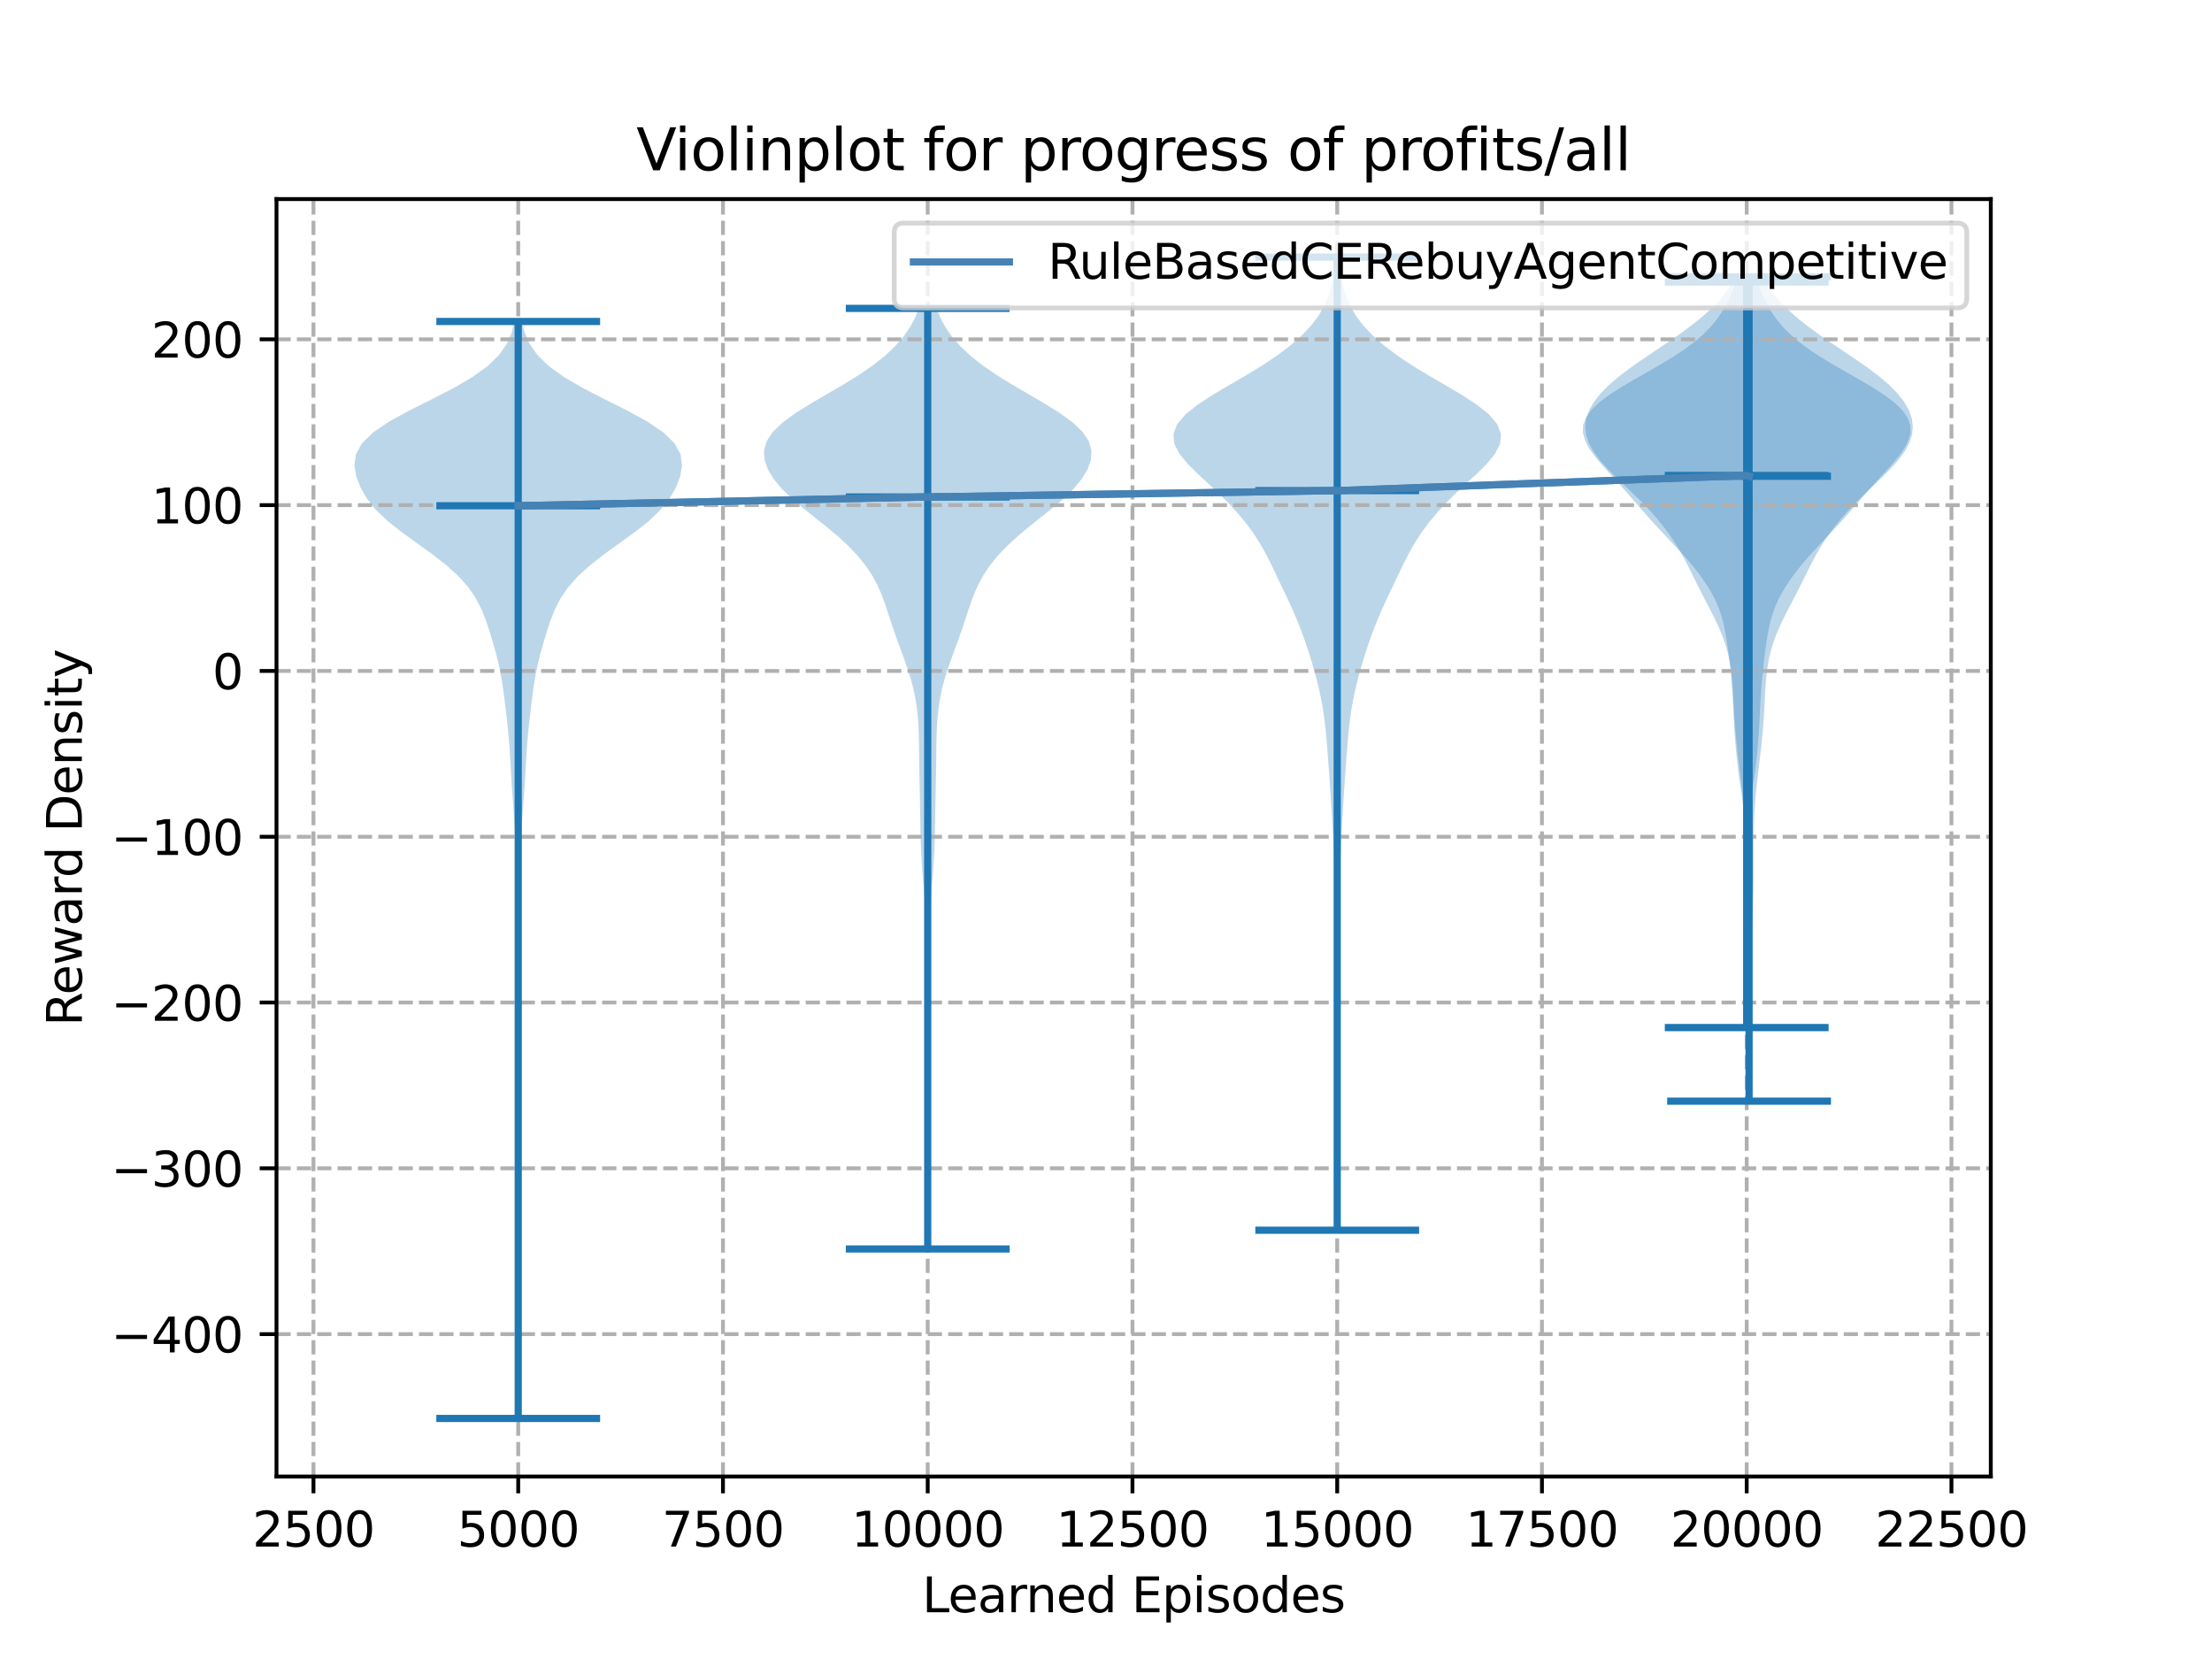 <?xml version="1.0" encoding="utf-8" standalone="no"?>
<!DOCTYPE svg PUBLIC "-//W3C//DTD SVG 1.1//EN"
  "http://www.w3.org/Graphics/SVG/1.1/DTD/svg11.dtd">
<svg xmlns:xlink="http://www.w3.org/1999/xlink" width="460.8pt" height="345.6pt" viewBox="0 0 460.8 345.6" xmlns="http://www.w3.org/2000/svg" version="1.1">
 <defs>
  <style type="text/css">*{stroke-linejoin: round; stroke-linecap: butt}</style>
 </defs>
 <g id="figure_1">
  <g id="patch_1">
   <path d="M 0 345.6 
L 460.8 345.6 
L 460.8 0 
L 0 0 
z
" style="fill: #ffffff"/>
  </g>
  <g id="axes_1">
   <g id="patch_2">
    <path d="M 57.6 307.584 
L 414.72 307.584 
L 414.72 41.472 
L 57.6 41.472 
z
" style="fill: #ffffff"/>
   </g>
   <g id="PolyCollection_1">
    <path d="M 108.127 295.488 
L 107.783 295.488 
L 107.795 293.18 
L 107.825 290.872 
L 107.864 288.563 
L 107.9 286.255 
L 107.926 283.947 
L 107.942 281.639 
L 107.95 279.33 
L 107.953 277.022 
L 107.954 274.714 
L 107.955 272.406 
L 107.955 270.097 
L 107.955 267.789 
L 107.955 265.481 
L 107.955 263.173 
L 107.955 260.865 
L 107.955 258.556 
L 107.955 256.248 
L 107.955 253.94 
L 107.955 251.632 
L 107.955 249.323 
L 107.955 247.015 
L 107.955 244.707 
L 107.955 242.399 
L 107.955 240.09 
L 107.954 237.782 
L 107.953 235.474 
L 107.949 233.166 
L 107.94 230.858 
L 107.921 228.549 
L 107.889 226.241 
L 107.84 223.933 
L 107.78 221.625 
L 107.717 219.316 
L 107.666 217.008 
L 107.64 214.7 
L 107.642 212.392 
L 107.665 210.083 
L 107.696 207.775 
L 107.72 205.467 
L 107.733 203.159 
L 107.739 200.851 
L 107.746 198.542 
L 107.755 196.234 
L 107.762 193.926 
L 107.759 191.618 
L 107.743 189.309 
L 107.716 187.001 
L 107.683 184.693 
L 107.645 182.385 
L 107.595 180.076 
L 107.525 177.768 
L 107.426 175.46 
L 107.297 173.152 
L 107.143 170.844 
L 106.973 168.535 
L 106.799 166.227 
L 106.635 163.919 
L 106.489 161.611 
L 106.359 159.302 
L 106.225 156.994 
L 106.064 154.686 
L 105.857 152.378 
L 105.611 150.069 
L 105.344 147.761 
L 105.066 145.453 
L 104.76 143.145 
L 104.389 140.837 
L 103.919 138.528 
L 103.35 136.22 
L 102.706 133.912 
L 102.009 131.604 
L 101.241 129.295 
L 100.329 126.987 
L 99.152 124.679 
L 97.585 122.371 
L 95.538 120.062 
L 92.997 117.754 
L 90.037 115.446 
L 86.833 113.138 
L 83.638 110.83 
L 80.728 108.521 
L 78.311 106.213 
L 76.457 103.905 
L 75.116 101.597 
L 74.225 99.288 
L 73.833 96.98 
L 74.133 94.672 
L 75.381 92.364 
L 77.743 90.055 
L 81.181 87.747 
L 85.422 85.439 
L 90.028 83.131 
L 94.513 80.823 
L 98.469 78.514 
L 101.653 76.206 
L 104.002 73.898 
L 105.597 71.59 
L 106.602 69.281 
L 107.194 66.973 
L 108.716 66.973 
L 108.716 66.973 
L 109.308 69.281 
L 110.312 71.59 
L 111.908 73.898 
L 114.256 76.206 
L 117.44 78.514 
L 121.397 80.823 
L 125.882 83.131 
L 130.488 85.439 
L 134.729 87.747 
L 138.166 90.055 
L 140.529 92.364 
L 141.777 94.672 
L 142.077 96.98 
L 141.685 99.288 
L 140.794 101.597 
L 139.453 103.905 
L 137.599 106.213 
L 135.182 108.521 
L 132.272 110.83 
L 129.076 113.138 
L 125.872 115.446 
L 122.913 117.754 
L 120.372 120.062 
L 118.325 122.371 
L 116.757 124.679 
L 115.581 126.987 
L 114.668 129.295 
L 113.901 131.604 
L 113.204 133.912 
L 112.559 136.22 
L 111.99 138.528 
L 111.521 140.837 
L 111.149 143.145 
L 110.843 145.453 
L 110.565 147.761 
L 110.298 150.069 
L 110.052 152.378 
L 109.846 154.686 
L 109.684 156.994 
L 109.551 159.302 
L 109.42 161.611 
L 109.275 163.919 
L 109.111 166.227 
L 108.937 168.535 
L 108.767 170.844 
L 108.612 173.152 
L 108.484 175.46 
L 108.385 177.768 
L 108.315 180.076 
L 108.265 182.385 
L 108.226 184.693 
L 108.194 187.001 
L 108.167 189.309 
L 108.15 191.618 
L 108.148 193.926 
L 108.155 196.234 
L 108.164 198.542 
L 108.17 200.851 
L 108.176 203.159 
L 108.189 205.467 
L 108.214 207.775 
L 108.245 210.083 
L 108.268 212.392 
L 108.27 214.7 
L 108.243 217.008 
L 108.193 219.316 
L 108.13 221.625 
L 108.069 223.933 
L 108.021 226.241 
L 107.989 228.549 
L 107.97 230.858 
L 107.961 233.166 
L 107.957 235.474 
L 107.955 237.782 
L 107.955 240.09 
L 107.955 242.399 
L 107.955 244.707 
L 107.955 247.015 
L 107.955 249.323 
L 107.955 251.632 
L 107.955 253.94 
L 107.955 256.248 
L 107.955 258.556 
L 107.955 260.865 
L 107.955 263.173 
L 107.955 265.481 
L 107.955 267.789 
L 107.955 270.097 
L 107.955 272.406 
L 107.955 274.714 
L 107.957 277.022 
L 107.96 279.33 
L 107.968 281.639 
L 107.984 283.947 
L 108.01 286.255 
L 108.045 288.563 
L 108.084 290.872 
L 108.115 293.18 
L 108.127 295.488 
z
" clip-path="url(#pc3692665ab)" style="fill: #1f77b4; fill-opacity: 0.3"/>
   </g>
   <g id="PolyCollection_2">
    <path d="M 193.433 260.182 
L 193.087 260.182 
L 193.095 258.203 
L 193.117 256.224 
L 193.148 254.245 
L 193.18 252.266 
L 193.208 250.287 
L 193.229 248.307 
L 193.243 246.328 
L 193.252 244.349 
L 193.256 242.37 
L 193.259 240.391 
L 193.259 238.412 
L 193.26 236.432 
L 193.26 234.453 
L 193.26 232.474 
L 193.26 230.495 
L 193.26 228.516 
L 193.26 226.537 
L 193.26 224.558 
L 193.26 222.578 
L 193.26 220.599 
L 193.259 218.62 
L 193.257 216.641 
L 193.254 214.662 
L 193.247 212.683 
L 193.235 210.703 
L 193.216 208.724 
L 193.189 206.745 
L 193.157 204.766 
L 193.122 202.787 
L 193.09 200.808 
L 193.061 198.828 
L 193.035 196.849 
L 193.003 194.87 
L 192.952 192.891 
L 192.871 190.912 
L 192.753 188.933 
L 192.603 186.954 
L 192.433 184.974 
L 192.262 182.995 
L 192.105 181.016 
L 191.975 179.037 
L 191.875 177.058 
L 191.804 175.079 
L 191.755 173.099 
L 191.72 171.12 
L 191.687 169.141 
L 191.652 167.162 
L 191.612 165.183 
L 191.569 163.204 
L 191.53 161.224 
L 191.5 159.245 
L 191.478 157.266 
L 191.454 155.287 
L 191.414 153.308 
L 191.337 151.329 
L 191.202 149.349 
L 190.987 147.37 
L 190.676 145.391 
L 190.257 143.412 
L 189.732 141.433 
L 189.113 139.454 
L 188.425 137.475 
L 187.7 135.495 
L 186.971 133.516 
L 186.267 131.537 
L 185.597 129.558 
L 184.951 127.579 
L 184.288 125.6 
L 183.546 123.62 
L 182.656 121.641 
L 181.56 119.662 
L 180.216 117.683 
L 178.603 115.704 
L 176.716 113.725 
L 174.566 111.745 
L 172.201 109.766 
L 169.714 107.787 
L 167.239 105.808 
L 164.924 103.829 
L 162.893 101.85 
L 161.235 99.871 
L 160.009 97.891 
L 159.281 95.912 
L 159.138 93.933 
L 159.683 91.954 
L 160.988 89.975 
L 163.052 87.996 
L 165.771 86.016 
L 168.951 84.037 
L 172.352 82.058 
L 175.742 80.079 
L 178.938 78.1 
L 181.82 76.121 
L 184.327 74.141 
L 186.44 72.162 
L 188.169 70.183 
L 189.543 68.204 
L 190.608 66.225 
L 191.414 64.246 
L 195.106 64.246 
L 195.106 64.246 
L 195.912 66.225 
L 196.977 68.204 
L 198.351 70.183 
L 200.08 72.162 
L 202.193 74.141 
L 204.7 76.121 
L 207.582 78.1 
L 210.778 80.079 
L 214.168 82.058 
L 217.569 84.037 
L 220.749 86.016 
L 223.468 87.996 
L 225.532 89.975 
L 226.837 91.954 
L 227.382 93.933 
L 227.239 95.912 
L 226.511 97.891 
L 225.285 99.871 
L 223.627 101.85 
L 221.596 103.829 
L 219.281 105.808 
L 216.806 107.787 
L 214.319 109.766 
L 211.954 111.745 
L 209.804 113.725 
L 207.917 115.704 
L 206.304 117.683 
L 204.961 119.662 
L 203.864 121.641 
L 202.974 123.62 
L 202.232 125.6 
L 201.569 127.579 
L 200.923 129.558 
L 200.253 131.537 
L 199.549 133.516 
L 198.82 135.495 
L 198.095 137.475 
L 197.407 139.454 
L 196.788 141.433 
L 196.263 143.412 
L 195.844 145.391 
L 195.533 147.37 
L 195.318 149.349 
L 195.183 151.329 
L 195.106 153.308 
L 195.066 155.287 
L 195.042 157.266 
L 195.02 159.245 
L 194.99 161.224 
L 194.951 163.204 
L 194.908 165.183 
L 194.868 167.162 
L 194.833 169.141 
L 194.801 171.12 
L 194.765 173.099 
L 194.716 175.079 
L 194.645 177.058 
L 194.545 179.037 
L 194.415 181.016 
L 194.258 182.995 
L 194.087 184.974 
L 193.917 186.954 
L 193.767 188.933 
L 193.65 190.912 
L 193.568 192.891 
L 193.517 194.87 
L 193.485 196.849 
L 193.459 198.828 
L 193.43 200.808 
L 193.398 202.787 
L 193.363 204.766 
L 193.331 206.745 
L 193.304 208.724 
L 193.285 210.703 
L 193.273 212.683 
L 193.266 214.662 
L 193.263 216.641 
L 193.261 218.62 
L 193.26 220.599 
L 193.26 222.578 
L 193.26 224.558 
L 193.26 226.537 
L 193.26 228.516 
L 193.26 230.495 
L 193.26 232.474 
L 193.26 234.453 
L 193.26 236.432 
L 193.261 238.412 
L 193.261 240.391 
L 193.264 242.37 
L 193.268 244.349 
L 193.277 246.328 
L 193.291 248.307 
L 193.312 250.287 
L 193.34 252.266 
L 193.372 254.245 
L 193.403 256.224 
L 193.425 258.203 
L 193.433 260.182 
z
" clip-path="url(#pc3692665ab)" style="fill: #1f77b4; fill-opacity: 0.3"/>
   </g>
   <g id="PolyCollection_3">
    <path d="M 278.741 256.273 
L 278.389 256.273 
L 278.39 254.226 
L 278.399 252.178 
L 278.409 250.131 
L 278.415 248.083 
L 278.413 246.036 
L 278.403 243.988 
L 278.392 241.941 
L 278.385 239.893 
L 278.385 237.846 
L 278.395 235.798 
L 278.408 233.751 
L 278.418 231.703 
L 278.421 229.656 
L 278.415 227.608 
L 278.403 225.56 
L 278.393 223.513 
L 278.39 221.465 
L 278.399 219.418 
L 278.42 217.37 
L 278.448 215.323 
L 278.479 213.275 
L 278.507 211.228 
L 278.527 209.18 
L 278.538 207.133 
L 278.538 205.085 
L 278.526 203.038 
L 278.5 200.99 
L 278.459 198.943 
L 278.403 196.895 
L 278.336 194.848 
L 278.265 192.8 
L 278.197 190.752 
L 278.14 188.705 
L 278.094 186.657 
L 278.053 184.61 
L 278.01 182.562 
L 277.956 180.515 
L 277.886 178.467 
L 277.8 176.42 
L 277.7 174.372 
L 277.59 172.325 
L 277.473 170.277 
L 277.351 168.23 
L 277.224 166.182 
L 277.09 164.135 
L 276.949 162.087 
L 276.803 160.04 
L 276.652 157.992 
L 276.497 155.944 
L 276.328 153.897 
L 276.133 151.849 
L 275.895 149.802 
L 275.598 147.754 
L 275.234 145.707 
L 274.801 143.659 
L 274.305 141.612 
L 273.752 139.564 
L 273.151 137.517 
L 272.505 135.469 
L 271.815 133.422 
L 271.071 131.374 
L 270.264 129.327 
L 269.388 127.279 
L 268.454 125.232 
L 267.486 123.184 
L 266.51 121.136 
L 265.536 119.089 
L 264.542 117.041 
L 263.484 114.994 
L 262.309 112.946 
L 260.976 110.899 
L 259.463 108.851 
L 257.762 106.804 
L 255.874 104.756 
L 253.81 102.709 
L 251.618 100.661 
L 249.405 98.614 
L 247.345 96.566 
L 245.672 94.519 
L 244.634 92.471 
L 244.443 90.424 
L 245.218 88.376 
L 246.952 86.328 
L 249.513 84.281 
L 252.664 82.233 
L 256.128 80.186 
L 259.641 78.138 
L 262.998 76.091 
L 266.066 74.043 
L 268.78 71.996 
L 271.111 69.948 
L 273.056 67.901 
L 274.619 65.853 
L 275.821 63.806 
L 276.701 61.758 
L 277.311 59.711 
L 277.716 57.663 
L 277.977 55.616 
L 278.147 53.568 
L 278.983 53.568 
L 278.983 53.568 
L 279.153 55.616 
L 279.414 57.663 
L 279.819 59.711 
L 280.43 61.758 
L 281.309 63.806 
L 282.512 65.853 
L 284.075 67.901 
L 286.019 69.948 
L 288.351 71.996 
L 291.064 74.043 
L 294.133 76.091 
L 297.489 78.138 
L 301.002 80.186 
L 304.466 82.233 
L 307.618 84.281 
L 310.178 86.328 
L 311.913 88.376 
L 312.687 90.424 
L 312.496 92.471 
L 311.458 94.519 
L 309.785 96.566 
L 307.726 98.614 
L 305.512 100.661 
L 303.321 102.709 
L 301.257 104.756 
L 299.368 106.804 
L 297.667 108.851 
L 296.155 110.899 
L 294.822 112.946 
L 293.647 114.994 
L 292.588 117.041 
L 291.595 119.089 
L 290.62 121.136 
L 289.645 123.184 
L 288.677 125.232 
L 287.743 127.279 
L 286.867 129.327 
L 286.059 131.374 
L 285.316 133.422 
L 284.625 135.469 
L 283.98 137.517 
L 283.378 139.564 
L 282.826 141.612 
L 282.329 143.659 
L 281.896 145.707 
L 281.532 147.754 
L 281.235 149.802 
L 280.997 151.849 
L 280.802 153.897 
L 280.634 155.944 
L 280.478 157.992 
L 280.328 160.04 
L 280.181 162.087 
L 280.04 164.135 
L 279.906 166.182 
L 279.779 168.23 
L 279.657 170.277 
L 279.541 172.325 
L 279.431 174.372 
L 279.331 176.42 
L 279.245 178.467 
L 279.175 180.515 
L 279.121 182.562 
L 279.078 184.61 
L 279.037 186.657 
L 278.99 188.705 
L 278.933 190.752 
L 278.866 192.8 
L 278.794 194.848 
L 278.727 196.895 
L 278.671 198.943 
L 278.63 200.99 
L 278.604 203.038 
L 278.592 205.085 
L 278.593 207.133 
L 278.604 209.18 
L 278.624 211.228 
L 278.651 213.275 
L 278.682 215.323 
L 278.711 217.37 
L 278.731 219.418 
L 278.741 221.465 
L 278.738 223.513 
L 278.727 225.56 
L 278.716 227.608 
L 278.71 229.656 
L 278.712 231.703 
L 278.723 233.751 
L 278.736 235.798 
L 278.745 237.846 
L 278.746 239.893 
L 278.739 241.941 
L 278.727 243.988 
L 278.718 246.036 
L 278.715 248.083 
L 278.721 250.131 
L 278.732 252.178 
L 278.74 254.226 
L 278.741 256.273 
z
" clip-path="url(#pc3692665ab)" style="fill: #1f77b4; fill-opacity: 0.3"/>
   </g>
   <g id="PolyCollection_4">
    <path d="M 364.16 214.063 
L 363.581 214.063 
L 363.548 212.494 
L 363.521 210.925 
L 363.501 209.356 
L 363.489 207.787 
L 363.485 206.218 
L 363.488 204.649 
L 363.498 203.08 
L 363.513 201.511 
L 363.53 199.943 
L 363.543 198.374 
L 363.549 196.805 
L 363.542 195.236 
L 363.521 193.667 
L 363.485 192.098 
L 363.437 190.529 
L 363.383 188.96 
L 363.329 187.392 
L 363.285 185.823 
L 363.257 184.254 
L 363.249 182.685 
L 363.263 181.116 
L 363.296 179.547 
L 363.339 177.978 
L 363.382 176.409 
L 363.411 174.84 
L 363.413 173.272 
L 363.377 171.703 
L 363.296 170.134 
L 363.168 168.565 
L 362.998 166.996 
L 362.796 165.427 
L 362.575 163.858 
L 362.35 162.289 
L 362.133 160.721 
L 361.936 159.152 
L 361.762 157.583 
L 361.612 156.014 
L 361.483 154.445 
L 361.373 152.876 
L 361.276 151.307 
L 361.189 149.738 
L 361.108 148.169 
L 361.027 146.601 
L 360.938 145.032 
L 360.836 143.463 
L 360.714 141.894 
L 360.569 140.325 
L 360.402 138.756 
L 360.217 137.187 
L 360.016 135.618 
L 359.799 134.05 
L 359.554 132.481 
L 359.263 130.912 
L 358.902 129.343 
L 358.442 127.774 
L 357.861 126.205 
L 357.147 124.636 
L 356.295 123.067 
L 355.314 121.498 
L 354.213 119.93 
L 353.005 118.361 
L 351.701 116.792 
L 350.316 115.223 
L 348.87 113.654 
L 347.39 112.085 
L 345.909 110.516 
L 344.455 108.947 
L 343.044 107.378 
L 341.674 105.81 
L 340.323 104.241 
L 338.966 102.672 
L 337.578 101.103 
L 336.158 99.534 
L 334.727 97.965 
L 333.333 96.396 
L 332.048 94.827 
L 330.959 93.259 
L 330.161 91.69 
L 329.748 90.121 
L 329.802 88.552 
L 330.377 86.983 
L 331.492 85.414 
L 333.122 83.845 
L 335.203 82.276 
L 337.632 80.707 
L 340.289 79.139 
L 343.046 77.57 
L 345.778 76.001 
L 348.38 74.432 
L 350.77 72.863 
L 352.896 71.294 
L 354.734 69.725 
L 356.292 68.156 
L 357.594 66.588 
L 358.682 65.019 
L 359.597 63.45 
L 360.378 61.881 
L 361.053 60.312 
L 361.64 58.743 
L 366.101 58.743 
L 366.101 58.743 
L 366.688 60.312 
L 367.363 61.881 
L 368.144 63.45 
L 369.059 65.019 
L 370.146 66.588 
L 371.449 68.156 
L 373.006 69.725 
L 374.845 71.294 
L 376.971 72.863 
L 379.361 74.432 
L 381.963 76.001 
L 384.695 77.57 
L 387.451 79.139 
L 390.109 80.707 
L 392.538 82.276 
L 394.619 83.845 
L 396.249 85.414 
L 397.364 86.983 
L 397.939 88.552 
L 397.993 90.121 
L 397.58 91.69 
L 396.782 93.259 
L 395.693 94.827 
L 394.408 96.396 
L 393.014 97.965 
L 391.583 99.534 
L 390.162 101.103 
L 388.775 102.672 
L 387.418 104.241 
L 386.067 105.81 
L 384.697 107.378 
L 383.286 108.947 
L 381.832 110.516 
L 380.351 112.085 
L 378.871 113.654 
L 377.425 115.223 
L 376.039 116.792 
L 374.736 118.361 
L 373.528 119.93 
L 372.427 121.498 
L 371.446 123.067 
L 370.594 124.636 
L 369.88 126.205 
L 369.299 127.774 
L 368.839 129.343 
L 368.477 130.912 
L 368.187 132.481 
L 367.942 134.05 
L 367.724 135.618 
L 367.524 137.187 
L 367.339 138.756 
L 367.172 140.325 
L 367.027 141.894 
L 366.905 143.463 
L 366.803 145.032 
L 366.714 146.601 
L 366.633 148.169 
L 366.551 149.738 
L 366.465 151.307 
L 366.368 152.876 
L 366.258 154.445 
L 366.129 156.014 
L 365.979 157.583 
L 365.805 159.152 
L 365.607 160.721 
L 365.391 162.289 
L 365.166 163.858 
L 364.945 165.427 
L 364.743 166.996 
L 364.573 168.565 
L 364.445 170.134 
L 364.364 171.703 
L 364.328 173.272 
L 364.33 174.84 
L 364.359 176.409 
L 364.402 177.978 
L 364.445 179.547 
L 364.478 181.116 
L 364.492 182.685 
L 364.484 184.254 
L 364.456 185.823 
L 364.411 187.392 
L 364.358 188.96 
L 364.304 190.529 
L 364.256 192.098 
L 364.22 193.667 
L 364.198 195.236 
L 364.192 196.805 
L 364.197 198.374 
L 364.211 199.943 
L 364.227 201.511 
L 364.243 203.08 
L 364.253 204.649 
L 364.256 206.218 
L 364.252 207.787 
L 364.24 209.356 
L 364.22 210.925 
L 364.193 212.494 
L 364.16 214.063 
z
" clip-path="url(#pc3692665ab)" style="fill: #1f77b4; fill-opacity: 0.3"/>
   </g>
   <g id="PolyCollection_5">
    <path d="M 364.834 229.396 
L 363.897 229.396 
L 363.857 227.662 
L 363.838 225.927 
L 363.839 224.193 
L 363.858 222.458 
L 363.89 220.724 
L 363.929 218.989 
L 363.971 217.255 
L 364.011 215.521 
L 364.047 213.786 
L 364.077 212.052 
L 364.1 210.317 
L 364.116 208.583 
L 364.123 206.848 
L 364.119 205.114 
L 364.104 203.379 
L 364.077 201.645 
L 364.037 199.91 
L 363.985 198.176 
L 363.921 196.441 
L 363.849 194.707 
L 363.769 192.972 
L 363.687 191.238 
L 363.608 189.503 
L 363.536 187.769 
L 363.478 186.034 
L 363.435 184.3 
L 363.41 182.565 
L 363.401 180.831 
L 363.402 179.097 
L 363.408 177.362 
L 363.41 175.628 
L 363.4 173.893 
L 363.369 172.159 
L 363.312 170.424 
L 363.224 168.69 
L 363.102 166.955 
L 362.951 165.221 
L 362.773 163.486 
L 362.576 161.752 
L 362.368 160.017 
L 362.157 158.283 
L 361.95 156.548 
L 361.756 154.814 
L 361.58 153.079 
L 361.428 151.345 
L 361.302 149.61 
L 361.199 147.876 
L 361.111 146.141 
L 361.024 144.407 
L 360.919 142.673 
L 360.772 140.938 
L 360.562 139.204 
L 360.267 137.469 
L 359.868 135.735 
L 359.356 134 
L 358.727 132.266 
L 357.991 130.531 
L 357.168 128.797 
L 356.289 127.062 
L 355.385 125.328 
L 354.485 123.593 
L 353.606 121.859 
L 352.745 120.124 
L 351.885 118.39 
L 350.996 116.655 
L 350.046 114.921 
L 349.004 113.186 
L 347.847 111.452 
L 346.562 109.717 
L 345.145 107.983 
L 343.597 106.249 
L 341.929 104.514 
L 340.166 102.78 
L 338.349 101.045 
L 336.54 99.311 
L 334.817 97.576 
L 333.269 95.842 
L 331.98 94.107 
L 331.019 92.373 
L 330.432 90.638 
L 330.243 88.904 
L 330.457 87.169 
L 331.067 85.435 
L 332.062 83.7 
L 333.428 81.966 
L 335.14 80.231 
L 337.163 78.497 
L 339.443 76.762 
L 341.909 75.028 
L 344.479 73.293 
L 347.065 71.559 
L 349.585 69.824 
L 351.97 68.09 
L 354.167 66.356 
L 356.142 64.621 
L 357.875 62.887 
L 359.36 61.152 
L 360.6 59.418 
L 361.609 57.683 
L 367.121 57.683 
L 367.121 57.683 
L 368.13 59.418 
L 369.371 61.152 
L 370.855 62.887 
L 372.588 64.621 
L 374.563 66.356 
L 376.76 68.09 
L 379.145 69.824 
L 381.666 71.559 
L 384.252 73.293 
L 386.821 75.028 
L 389.288 76.762 
L 391.568 78.497 
L 393.59 80.231 
L 395.302 81.966 
L 396.668 83.7 
L 397.664 85.435 
L 398.274 87.169 
L 398.487 88.904 
L 398.298 90.638 
L 397.712 92.373 
L 396.75 94.107 
L 395.461 95.842 
L 393.913 97.576 
L 392.191 99.311 
L 390.381 101.045 
L 388.564 102.78 
L 386.801 104.514 
L 385.134 106.249 
L 383.586 107.983 
L 382.168 109.717 
L 380.884 111.452 
L 379.727 113.186 
L 378.684 114.921 
L 377.734 116.655 
L 376.846 118.39 
L 375.986 120.124 
L 375.125 121.859 
L 374.245 123.593 
L 373.345 125.328 
L 372.442 127.062 
L 371.562 128.797 
L 370.739 130.531 
L 370.003 132.266 
L 369.374 134 
L 368.862 135.735 
L 368.464 137.469 
L 368.168 139.204 
L 367.958 140.938 
L 367.812 142.673 
L 367.706 144.407 
L 367.619 146.141 
L 367.531 147.876 
L 367.428 149.61 
L 367.302 151.345 
L 367.15 153.079 
L 366.975 154.814 
L 366.78 156.548 
L 366.574 158.283 
L 366.363 160.017 
L 366.155 161.752 
L 365.958 163.486 
L 365.78 165.221 
L 365.628 166.955 
L 365.507 168.69 
L 365.418 170.424 
L 365.361 172.159 
L 365.331 173.893 
L 365.32 175.628 
L 365.323 177.362 
L 365.328 179.097 
L 365.33 180.831 
L 365.32 182.565 
L 365.295 184.3 
L 365.253 186.034 
L 365.194 187.769 
L 365.123 189.503 
L 365.043 191.238 
L 364.961 192.972 
L 364.882 194.707 
L 364.809 196.441 
L 364.746 198.176 
L 364.693 199.91 
L 364.653 201.645 
L 364.626 203.379 
L 364.611 205.114 
L 364.608 206.848 
L 364.614 208.583 
L 364.63 210.317 
L 364.654 212.052 
L 364.683 213.786 
L 364.719 215.521 
L 364.759 217.255 
L 364.801 218.989 
L 364.841 220.724 
L 364.873 222.458 
L 364.892 224.193 
L 364.893 225.927 
L 364.873 227.662 
L 364.834 229.396 
z
" clip-path="url(#pc3692665ab)" style="fill: #1f77b4; fill-opacity: 0.3"/>
   </g>
   <g id="matplotlib.axis_1">
    <g id="xtick_1">
     <g id="line2d_1">
      <path d="M 65.302 307.584 
L 65.302 41.472 
" clip-path="url(#pc3692665ab)" style="fill: none; stroke-dasharray: 2.96,1.28; stroke-dashoffset: 0; stroke: #b0b0b0; stroke-width: 0.8"/>
     </g>
     <g id="line2d_2">
      <defs>
       <path id="m4eb8f2764f" d="M 0 0 
L 0 3.5 
" style="stroke: #000000; stroke-width: 0.8"/>
      </defs>
      <g>
       <use xlink:href="#m4eb8f2764f" x="65.302" y="307.584" style="stroke: #000000; stroke-width: 0.8"/>
      </g>
     </g>
     <g id="text_1">
      <!-- 2500 -->
      <g transform="translate(52.577 322.182)scale(0.1 -0.1)">
       <defs>
        <path id="DejaVuSans-32" d="M 1228 531 
L 3431 531 
L 3431 0 
L 469 0 
L 469 531 
Q 828 903 1448 1529 
Q 2069 2156 2228 2338 
Q 2531 2678 2651 2914 
Q 2772 3150 2772 3378 
Q 2772 3750 2511 3984 
Q 2250 4219 1831 4219 
Q 1534 4219 1204 4116 
Q 875 4013 500 3803 
L 500 4441 
Q 881 4594 1212 4672 
Q 1544 4750 1819 4750 
Q 2544 4750 2975 4387 
Q 3406 4025 3406 3419 
Q 3406 3131 3298 2873 
Q 3191 2616 2906 2266 
Q 2828 2175 2409 1742 
Q 1991 1309 1228 531 
z
" transform="scale(0.016)"/>
        <path id="DejaVuSans-35" d="M 691 4666 
L 3169 4666 
L 3169 4134 
L 1269 4134 
L 1269 2991 
Q 1406 3038 1543 3061 
Q 1681 3084 1819 3084 
Q 2600 3084 3056 2656 
Q 3513 2228 3513 1497 
Q 3513 744 3044 326 
Q 2575 -91 1722 -91 
Q 1428 -91 1123 -41 
Q 819 9 494 109 
L 494 744 
Q 775 591 1075 516 
Q 1375 441 1709 441 
Q 2250 441 2565 725 
Q 2881 1009 2881 1497 
Q 2881 1984 2565 2268 
Q 2250 2553 1709 2553 
Q 1456 2553 1204 2497 
Q 953 2441 691 2322 
L 691 4666 
z
" transform="scale(0.016)"/>
        <path id="DejaVuSans-30" d="M 2034 4250 
Q 1547 4250 1301 3770 
Q 1056 3291 1056 2328 
Q 1056 1369 1301 889 
Q 1547 409 2034 409 
Q 2525 409 2770 889 
Q 3016 1369 3016 2328 
Q 3016 3291 2770 3770 
Q 2525 4250 2034 4250 
z
M 2034 4750 
Q 2819 4750 3233 4129 
Q 3647 3509 3647 2328 
Q 3647 1150 3233 529 
Q 2819 -91 2034 -91 
Q 1250 -91 836 529 
Q 422 1150 422 2328 
Q 422 3509 836 4129 
Q 1250 4750 2034 4750 
z
" transform="scale(0.016)"/>
       </defs>
       <use xlink:href="#DejaVuSans-32"/>
       <use xlink:href="#DejaVuSans-35" x="63.623"/>
       <use xlink:href="#DejaVuSans-30" x="127.246"/>
       <use xlink:href="#DejaVuSans-30" x="190.869"/>
      </g>
     </g>
    </g>
    <g id="xtick_2">
     <g id="line2d_3">
      <path d="M 107.955 307.584 
L 107.955 41.472 
" clip-path="url(#pc3692665ab)" style="fill: none; stroke-dasharray: 2.96,1.28; stroke-dashoffset: 0; stroke: #b0b0b0; stroke-width: 0.8"/>
     </g>
     <g id="line2d_4">
      <g>
       <use xlink:href="#m4eb8f2764f" x="107.955" y="307.584" style="stroke: #000000; stroke-width: 0.8"/>
      </g>
     </g>
     <g id="text_2">
      <!-- 5000 -->
      <g transform="translate(95.23 322.182)scale(0.1 -0.1)">
       <use xlink:href="#DejaVuSans-35"/>
       <use xlink:href="#DejaVuSans-30" x="63.623"/>
       <use xlink:href="#DejaVuSans-30" x="127.246"/>
       <use xlink:href="#DejaVuSans-30" x="190.869"/>
      </g>
     </g>
    </g>
    <g id="xtick_3">
     <g id="line2d_5">
      <path d="M 150.607 307.584 
L 150.607 41.472 
" clip-path="url(#pc3692665ab)" style="fill: none; stroke-dasharray: 2.96,1.28; stroke-dashoffset: 0; stroke: #b0b0b0; stroke-width: 0.8"/>
     </g>
     <g id="line2d_6">
      <g>
       <use xlink:href="#m4eb8f2764f" x="150.607" y="307.584" style="stroke: #000000; stroke-width: 0.8"/>
      </g>
     </g>
     <g id="text_3">
      <!-- 7500 -->
      <g transform="translate(137.882 322.182)scale(0.1 -0.1)">
       <defs>
        <path id="DejaVuSans-37" d="M 525 4666 
L 3525 4666 
L 3525 4397 
L 1831 0 
L 1172 0 
L 2766 4134 
L 525 4134 
L 525 4666 
z
" transform="scale(0.016)"/>
       </defs>
       <use xlink:href="#DejaVuSans-37"/>
       <use xlink:href="#DejaVuSans-35" x="63.623"/>
       <use xlink:href="#DejaVuSans-30" x="127.246"/>
       <use xlink:href="#DejaVuSans-30" x="190.869"/>
      </g>
     </g>
    </g>
    <g id="xtick_4">
     <g id="line2d_7">
      <path d="M 193.26 307.584 
L 193.26 41.472 
" clip-path="url(#pc3692665ab)" style="fill: none; stroke-dasharray: 2.96,1.28; stroke-dashoffset: 0; stroke: #b0b0b0; stroke-width: 0.8"/>
     </g>
     <g id="line2d_8">
      <g>
       <use xlink:href="#m4eb8f2764f" x="193.26" y="307.584" style="stroke: #000000; stroke-width: 0.8"/>
      </g>
     </g>
     <g id="text_4">
      <!-- 10000 -->
      <g transform="translate(177.354 322.182)scale(0.1 -0.1)">
       <defs>
        <path id="DejaVuSans-31" d="M 794 531 
L 1825 531 
L 1825 4091 
L 703 3866 
L 703 4441 
L 1819 4666 
L 2450 4666 
L 2450 531 
L 3481 531 
L 3481 0 
L 794 0 
L 794 531 
z
" transform="scale(0.016)"/>
       </defs>
       <use xlink:href="#DejaVuSans-31"/>
       <use xlink:href="#DejaVuSans-30" x="63.623"/>
       <use xlink:href="#DejaVuSans-30" x="127.246"/>
       <use xlink:href="#DejaVuSans-30" x="190.869"/>
       <use xlink:href="#DejaVuSans-30" x="254.492"/>
      </g>
     </g>
    </g>
    <g id="xtick_5">
     <g id="line2d_9">
      <path d="M 235.913 307.584 
L 235.913 41.472 
" clip-path="url(#pc3692665ab)" style="fill: none; stroke-dasharray: 2.96,1.28; stroke-dashoffset: 0; stroke: #b0b0b0; stroke-width: 0.8"/>
     </g>
     <g id="line2d_10">
      <g>
       <use xlink:href="#m4eb8f2764f" x="235.913" y="307.584" style="stroke: #000000; stroke-width: 0.8"/>
      </g>
     </g>
     <g id="text_5">
      <!-- 12500 -->
      <g transform="translate(220.006 322.182)scale(0.1 -0.1)">
       <use xlink:href="#DejaVuSans-31"/>
       <use xlink:href="#DejaVuSans-32" x="63.623"/>
       <use xlink:href="#DejaVuSans-35" x="127.246"/>
       <use xlink:href="#DejaVuSans-30" x="190.869"/>
       <use xlink:href="#DejaVuSans-30" x="254.492"/>
      </g>
     </g>
    </g>
    <g id="xtick_6">
     <g id="line2d_11">
      <path d="M 278.565 307.584 
L 278.565 41.472 
" clip-path="url(#pc3692665ab)" style="fill: none; stroke-dasharray: 2.96,1.28; stroke-dashoffset: 0; stroke: #b0b0b0; stroke-width: 0.8"/>
     </g>
     <g id="line2d_12">
      <g>
       <use xlink:href="#m4eb8f2764f" x="278.565" y="307.584" style="stroke: #000000; stroke-width: 0.8"/>
      </g>
     </g>
     <g id="text_6">
      <!-- 15000 -->
      <g transform="translate(262.659 322.182)scale(0.1 -0.1)">
       <use xlink:href="#DejaVuSans-31"/>
       <use xlink:href="#DejaVuSans-35" x="63.623"/>
       <use xlink:href="#DejaVuSans-30" x="127.246"/>
       <use xlink:href="#DejaVuSans-30" x="190.869"/>
       <use xlink:href="#DejaVuSans-30" x="254.492"/>
      </g>
     </g>
    </g>
    <g id="xtick_7">
     <g id="line2d_13">
      <path d="M 321.218 307.584 
L 321.218 41.472 
" clip-path="url(#pc3692665ab)" style="fill: none; stroke-dasharray: 2.96,1.28; stroke-dashoffset: 0; stroke: #b0b0b0; stroke-width: 0.8"/>
     </g>
     <g id="line2d_14">
      <g>
       <use xlink:href="#m4eb8f2764f" x="321.218" y="307.584" style="stroke: #000000; stroke-width: 0.8"/>
      </g>
     </g>
     <g id="text_7">
      <!-- 17500 -->
      <g transform="translate(305.312 322.182)scale(0.1 -0.1)">
       <use xlink:href="#DejaVuSans-31"/>
       <use xlink:href="#DejaVuSans-37" x="63.623"/>
       <use xlink:href="#DejaVuSans-35" x="127.246"/>
       <use xlink:href="#DejaVuSans-30" x="190.869"/>
       <use xlink:href="#DejaVuSans-30" x="254.492"/>
      </g>
     </g>
    </g>
    <g id="xtick_8">
     <g id="line2d_15">
      <path d="M 363.87 307.584 
L 363.87 41.472 
" clip-path="url(#pc3692665ab)" style="fill: none; stroke-dasharray: 2.96,1.28; stroke-dashoffset: 0; stroke: #b0b0b0; stroke-width: 0.8"/>
     </g>
     <g id="line2d_16">
      <g>
       <use xlink:href="#m4eb8f2764f" x="363.87" y="307.584" style="stroke: #000000; stroke-width: 0.8"/>
      </g>
     </g>
     <g id="text_8">
      <!-- 20000 -->
      <g transform="translate(347.964 322.182)scale(0.1 -0.1)">
       <use xlink:href="#DejaVuSans-32"/>
       <use xlink:href="#DejaVuSans-30" x="63.623"/>
       <use xlink:href="#DejaVuSans-30" x="127.246"/>
       <use xlink:href="#DejaVuSans-30" x="190.869"/>
       <use xlink:href="#DejaVuSans-30" x="254.492"/>
      </g>
     </g>
    </g>
    <g id="xtick_9">
     <g id="line2d_17">
      <path d="M 406.523 307.584 
L 406.523 41.472 
" clip-path="url(#pc3692665ab)" style="fill: none; stroke-dasharray: 2.96,1.28; stroke-dashoffset: 0; stroke: #b0b0b0; stroke-width: 0.8"/>
     </g>
     <g id="line2d_18">
      <g>
       <use xlink:href="#m4eb8f2764f" x="406.523" y="307.584" style="stroke: #000000; stroke-width: 0.8"/>
      </g>
     </g>
     <g id="text_9">
      <!-- 22500 -->
      <g transform="translate(390.617 322.182)scale(0.1 -0.1)">
       <use xlink:href="#DejaVuSans-32"/>
       <use xlink:href="#DejaVuSans-32" x="63.623"/>
       <use xlink:href="#DejaVuSans-35" x="127.246"/>
       <use xlink:href="#DejaVuSans-30" x="190.869"/>
       <use xlink:href="#DejaVuSans-30" x="254.492"/>
      </g>
     </g>
    </g>
    <g id="text_10">
     <!-- Learned Episodes -->
     <g transform="translate(192.102 335.861)scale(0.1 -0.1)">
      <defs>
       <path id="DejaVuSans-4c" d="M 628 4666 
L 1259 4666 
L 1259 531 
L 3531 531 
L 3531 0 
L 628 0 
L 628 4666 
z
" transform="scale(0.016)"/>
       <path id="DejaVuSans-65" d="M 3597 1894 
L 3597 1613 
L 953 1613 
Q 991 1019 1311 708 
Q 1631 397 2203 397 
Q 2534 397 2845 478 
Q 3156 559 3463 722 
L 3463 178 
Q 3153 47 2828 -22 
Q 2503 -91 2169 -91 
Q 1331 -91 842 396 
Q 353 884 353 1716 
Q 353 2575 817 3079 
Q 1281 3584 2069 3584 
Q 2775 3584 3186 3129 
Q 3597 2675 3597 1894 
z
M 3022 2063 
Q 3016 2534 2758 2815 
Q 2500 3097 2075 3097 
Q 1594 3097 1305 2825 
Q 1016 2553 972 2059 
L 3022 2063 
z
" transform="scale(0.016)"/>
       <path id="DejaVuSans-61" d="M 2194 1759 
Q 1497 1759 1228 1600 
Q 959 1441 959 1056 
Q 959 750 1161 570 
Q 1363 391 1709 391 
Q 2188 391 2477 730 
Q 2766 1069 2766 1631 
L 2766 1759 
L 2194 1759 
z
M 3341 1997 
L 3341 0 
L 2766 0 
L 2766 531 
Q 2569 213 2275 61 
Q 1981 -91 1556 -91 
Q 1019 -91 701 211 
Q 384 513 384 1019 
Q 384 1609 779 1909 
Q 1175 2209 1959 2209 
L 2766 2209 
L 2766 2266 
Q 2766 2663 2505 2880 
Q 2244 3097 1772 3097 
Q 1472 3097 1187 3025 
Q 903 2953 641 2809 
L 641 3341 
Q 956 3463 1253 3523 
Q 1550 3584 1831 3584 
Q 2591 3584 2966 3190 
Q 3341 2797 3341 1997 
z
" transform="scale(0.016)"/>
       <path id="DejaVuSans-72" d="M 2631 2963 
Q 2534 3019 2420 3045 
Q 2306 3072 2169 3072 
Q 1681 3072 1420 2755 
Q 1159 2438 1159 1844 
L 1159 0 
L 581 0 
L 581 3500 
L 1159 3500 
L 1159 2956 
Q 1341 3275 1631 3429 
Q 1922 3584 2338 3584 
Q 2397 3584 2469 3576 
Q 2541 3569 2628 3553 
L 2631 2963 
z
" transform="scale(0.016)"/>
       <path id="DejaVuSans-6e" d="M 3513 2113 
L 3513 0 
L 2938 0 
L 2938 2094 
Q 2938 2591 2744 2837 
Q 2550 3084 2163 3084 
Q 1697 3084 1428 2787 
Q 1159 2491 1159 1978 
L 1159 0 
L 581 0 
L 581 3500 
L 1159 3500 
L 1159 2956 
Q 1366 3272 1645 3428 
Q 1925 3584 2291 3584 
Q 2894 3584 3203 3211 
Q 3513 2838 3513 2113 
z
" transform="scale(0.016)"/>
       <path id="DejaVuSans-64" d="M 2906 2969 
L 2906 4863 
L 3481 4863 
L 3481 0 
L 2906 0 
L 2906 525 
Q 2725 213 2448 61 
Q 2172 -91 1784 -91 
Q 1150 -91 751 415 
Q 353 922 353 1747 
Q 353 2572 751 3078 
Q 1150 3584 1784 3584 
Q 2172 3584 2448 3432 
Q 2725 3281 2906 2969 
z
M 947 1747 
Q 947 1113 1208 752 
Q 1469 391 1925 391 
Q 2381 391 2643 752 
Q 2906 1113 2906 1747 
Q 2906 2381 2643 2742 
Q 2381 3103 1925 3103 
Q 1469 3103 1208 2742 
Q 947 2381 947 1747 
z
" transform="scale(0.016)"/>
       <path id="DejaVuSans-20" transform="scale(0.016)"/>
       <path id="DejaVuSans-45" d="M 628 4666 
L 3578 4666 
L 3578 4134 
L 1259 4134 
L 1259 2753 
L 3481 2753 
L 3481 2222 
L 1259 2222 
L 1259 531 
L 3634 531 
L 3634 0 
L 628 0 
L 628 4666 
z
" transform="scale(0.016)"/>
       <path id="DejaVuSans-70" d="M 1159 525 
L 1159 -1331 
L 581 -1331 
L 581 3500 
L 1159 3500 
L 1159 2969 
Q 1341 3281 1617 3432 
Q 1894 3584 2278 3584 
Q 2916 3584 3314 3078 
Q 3713 2572 3713 1747 
Q 3713 922 3314 415 
Q 2916 -91 2278 -91 
Q 1894 -91 1617 61 
Q 1341 213 1159 525 
z
M 3116 1747 
Q 3116 2381 2855 2742 
Q 2594 3103 2138 3103 
Q 1681 3103 1420 2742 
Q 1159 2381 1159 1747 
Q 1159 1113 1420 752 
Q 1681 391 2138 391 
Q 2594 391 2855 752 
Q 3116 1113 3116 1747 
z
" transform="scale(0.016)"/>
       <path id="DejaVuSans-69" d="M 603 3500 
L 1178 3500 
L 1178 0 
L 603 0 
L 603 3500 
z
M 603 4863 
L 1178 4863 
L 1178 4134 
L 603 4134 
L 603 4863 
z
" transform="scale(0.016)"/>
       <path id="DejaVuSans-73" d="M 2834 3397 
L 2834 2853 
Q 2591 2978 2328 3040 
Q 2066 3103 1784 3103 
Q 1356 3103 1142 2972 
Q 928 2841 928 2578 
Q 928 2378 1081 2264 
Q 1234 2150 1697 2047 
L 1894 2003 
Q 2506 1872 2764 1633 
Q 3022 1394 3022 966 
Q 3022 478 2636 193 
Q 2250 -91 1575 -91 
Q 1294 -91 989 -36 
Q 684 19 347 128 
L 347 722 
Q 666 556 975 473 
Q 1284 391 1588 391 
Q 1994 391 2212 530 
Q 2431 669 2431 922 
Q 2431 1156 2273 1281 
Q 2116 1406 1581 1522 
L 1381 1569 
Q 847 1681 609 1914 
Q 372 2147 372 2553 
Q 372 3047 722 3315 
Q 1072 3584 1716 3584 
Q 2034 3584 2315 3537 
Q 2597 3491 2834 3397 
z
" transform="scale(0.016)"/>
       <path id="DejaVuSans-6f" d="M 1959 3097 
Q 1497 3097 1228 2736 
Q 959 2375 959 1747 
Q 959 1119 1226 758 
Q 1494 397 1959 397 
Q 2419 397 2687 759 
Q 2956 1122 2956 1747 
Q 2956 2369 2687 2733 
Q 2419 3097 1959 3097 
z
M 1959 3584 
Q 2709 3584 3137 3096 
Q 3566 2609 3566 1747 
Q 3566 888 3137 398 
Q 2709 -91 1959 -91 
Q 1206 -91 779 398 
Q 353 888 353 1747 
Q 353 2609 779 3096 
Q 1206 3584 1959 3584 
z
" transform="scale(0.016)"/>
      </defs>
      <use xlink:href="#DejaVuSans-4c"/>
      <use xlink:href="#DejaVuSans-65" x="53.963"/>
      <use xlink:href="#DejaVuSans-61" x="115.486"/>
      <use xlink:href="#DejaVuSans-72" x="176.766"/>
      <use xlink:href="#DejaVuSans-6e" x="216.129"/>
      <use xlink:href="#DejaVuSans-65" x="279.508"/>
      <use xlink:href="#DejaVuSans-64" x="341.031"/>
      <use xlink:href="#DejaVuSans-20" x="404.508"/>
      <use xlink:href="#DejaVuSans-45" x="436.295"/>
      <use xlink:href="#DejaVuSans-70" x="499.479"/>
      <use xlink:href="#DejaVuSans-69" x="562.955"/>
      <use xlink:href="#DejaVuSans-73" x="590.738"/>
      <use xlink:href="#DejaVuSans-6f" x="642.838"/>
      <use xlink:href="#DejaVuSans-64" x="704.02"/>
      <use xlink:href="#DejaVuSans-65" x="767.496"/>
      <use xlink:href="#DejaVuSans-73" x="829.02"/>
     </g>
    </g>
   </g>
   <g id="matplotlib.axis_2">
    <g id="ytick_1">
     <g id="line2d_19">
      <path d="M 57.6 277.924 
L 414.72 277.924 
" clip-path="url(#pc3692665ab)" style="fill: none; stroke-dasharray: 2.96,1.28; stroke-dashoffset: 0; stroke: #b0b0b0; stroke-width: 0.8"/>
     </g>
     <g id="line2d_20">
      <defs>
       <path id="m78a6c950ad" d="M 0 0 
L -3.5 0 
" style="stroke: #000000; stroke-width: 0.8"/>
      </defs>
      <g>
       <use xlink:href="#m78a6c950ad" x="57.6" y="277.924" style="stroke: #000000; stroke-width: 0.8"/>
      </g>
     </g>
     <g id="text_11">
      <!-- −400 -->
      <g transform="translate(23.133 281.724)scale(0.1 -0.1)">
       <defs>
        <path id="DejaVuSans-2212" d="M 678 2272 
L 4684 2272 
L 4684 1741 
L 678 1741 
L 678 2272 
z
" transform="scale(0.016)"/>
        <path id="DejaVuSans-34" d="M 2419 4116 
L 825 1625 
L 2419 1625 
L 2419 4116 
z
M 2253 4666 
L 3047 4666 
L 3047 1625 
L 3713 1625 
L 3713 1100 
L 3047 1100 
L 3047 0 
L 2419 0 
L 2419 1100 
L 313 1100 
L 313 1709 
L 2253 4666 
z
" transform="scale(0.016)"/>
       </defs>
       <use xlink:href="#DejaVuSans-2212"/>
       <use xlink:href="#DejaVuSans-34" x="83.789"/>
       <use xlink:href="#DejaVuSans-30" x="147.412"/>
       <use xlink:href="#DejaVuSans-30" x="211.035"/>
      </g>
     </g>
    </g>
    <g id="ytick_2">
     <g id="line2d_21">
      <path d="M 57.6 243.385 
L 414.72 243.385 
" clip-path="url(#pc3692665ab)" style="fill: none; stroke-dasharray: 2.96,1.28; stroke-dashoffset: 0; stroke: #b0b0b0; stroke-width: 0.8"/>
     </g>
     <g id="line2d_22">
      <g>
       <use xlink:href="#m78a6c950ad" x="57.6" y="243.385" style="stroke: #000000; stroke-width: 0.8"/>
      </g>
     </g>
     <g id="text_12">
      <!-- −300 -->
      <g transform="translate(23.133 247.184)scale(0.1 -0.1)">
       <defs>
        <path id="DejaVuSans-33" d="M 2597 2516 
Q 3050 2419 3304 2112 
Q 3559 1806 3559 1356 
Q 3559 666 3084 287 
Q 2609 -91 1734 -91 
Q 1441 -91 1130 -33 
Q 819 25 488 141 
L 488 750 
Q 750 597 1062 519 
Q 1375 441 1716 441 
Q 2309 441 2620 675 
Q 2931 909 2931 1356 
Q 2931 1769 2642 2001 
Q 2353 2234 1838 2234 
L 1294 2234 
L 1294 2753 
L 1863 2753 
Q 2328 2753 2575 2939 
Q 2822 3125 2822 3475 
Q 2822 3834 2567 4026 
Q 2313 4219 1838 4219 
Q 1578 4219 1281 4162 
Q 984 4106 628 3988 
L 628 4550 
Q 988 4650 1302 4700 
Q 1616 4750 1894 4750 
Q 2613 4750 3031 4423 
Q 3450 4097 3450 3541 
Q 3450 3153 3228 2886 
Q 3006 2619 2597 2516 
z
" transform="scale(0.016)"/>
       </defs>
       <use xlink:href="#DejaVuSans-2212"/>
       <use xlink:href="#DejaVuSans-33" x="83.789"/>
       <use xlink:href="#DejaVuSans-30" x="147.412"/>
       <use xlink:href="#DejaVuSans-30" x="211.035"/>
      </g>
     </g>
    </g>
    <g id="ytick_3">
     <g id="line2d_23">
      <path d="M 57.6 208.845 
L 414.72 208.845 
" clip-path="url(#pc3692665ab)" style="fill: none; stroke-dasharray: 2.96,1.28; stroke-dashoffset: 0; stroke: #b0b0b0; stroke-width: 0.8"/>
     </g>
     <g id="line2d_24">
      <g>
       <use xlink:href="#m78a6c950ad" x="57.6" y="208.845" style="stroke: #000000; stroke-width: 0.8"/>
      </g>
     </g>
     <g id="text_13">
      <!-- −200 -->
      <g transform="translate(23.133 212.645)scale(0.1 -0.1)">
       <use xlink:href="#DejaVuSans-2212"/>
       <use xlink:href="#DejaVuSans-32" x="83.789"/>
       <use xlink:href="#DejaVuSans-30" x="147.412"/>
       <use xlink:href="#DejaVuSans-30" x="211.035"/>
      </g>
     </g>
    </g>
    <g id="ytick_4">
     <g id="line2d_25">
      <path d="M 57.6 174.306 
L 414.72 174.306 
" clip-path="url(#pc3692665ab)" style="fill: none; stroke-dasharray: 2.96,1.28; stroke-dashoffset: 0; stroke: #b0b0b0; stroke-width: 0.8"/>
     </g>
     <g id="line2d_26">
      <g>
       <use xlink:href="#m78a6c950ad" x="57.6" y="174.306" style="stroke: #000000; stroke-width: 0.8"/>
      </g>
     </g>
     <g id="text_14">
      <!-- −100 -->
      <g transform="translate(23.133 178.105)scale(0.1 -0.1)">
       <use xlink:href="#DejaVuSans-2212"/>
       <use xlink:href="#DejaVuSans-31" x="83.789"/>
       <use xlink:href="#DejaVuSans-30" x="147.412"/>
       <use xlink:href="#DejaVuSans-30" x="211.035"/>
      </g>
     </g>
    </g>
    <g id="ytick_5">
     <g id="line2d_27">
      <path d="M 57.6 139.766 
L 414.72 139.766 
" clip-path="url(#pc3692665ab)" style="fill: none; stroke-dasharray: 2.96,1.28; stroke-dashoffset: 0; stroke: #b0b0b0; stroke-width: 0.8"/>
     </g>
     <g id="line2d_28">
      <g>
       <use xlink:href="#m78a6c950ad" x="57.6" y="139.766" style="stroke: #000000; stroke-width: 0.8"/>
      </g>
     </g>
     <g id="text_15">
      <!-- 0 -->
      <g transform="translate(44.237 143.566)scale(0.1 -0.1)">
       <use xlink:href="#DejaVuSans-30"/>
      </g>
     </g>
    </g>
    <g id="ytick_6">
     <g id="line2d_29">
      <path d="M 57.6 105.227 
L 414.72 105.227 
" clip-path="url(#pc3692665ab)" style="fill: none; stroke-dasharray: 2.96,1.28; stroke-dashoffset: 0; stroke: #b0b0b0; stroke-width: 0.8"/>
     </g>
     <g id="line2d_30">
      <g>
       <use xlink:href="#m78a6c950ad" x="57.6" y="105.227" style="stroke: #000000; stroke-width: 0.8"/>
      </g>
     </g>
     <g id="text_16">
      <!-- 100 -->
      <g transform="translate(31.512 109.026)scale(0.1 -0.1)">
       <use xlink:href="#DejaVuSans-31"/>
       <use xlink:href="#DejaVuSans-30" x="63.623"/>
       <use xlink:href="#DejaVuSans-30" x="127.246"/>
      </g>
     </g>
    </g>
    <g id="ytick_7">
     <g id="line2d_31">
      <path d="M 57.6 70.687 
L 414.72 70.687 
" clip-path="url(#pc3692665ab)" style="fill: none; stroke-dasharray: 2.96,1.28; stroke-dashoffset: 0; stroke: #b0b0b0; stroke-width: 0.8"/>
     </g>
     <g id="line2d_32">
      <g>
       <use xlink:href="#m78a6c950ad" x="57.6" y="70.687" style="stroke: #000000; stroke-width: 0.8"/>
      </g>
     </g>
     <g id="text_17">
      <!-- 200 -->
      <g transform="translate(31.512 74.487)scale(0.1 -0.1)">
       <use xlink:href="#DejaVuSans-32"/>
       <use xlink:href="#DejaVuSans-30" x="63.623"/>
       <use xlink:href="#DejaVuSans-30" x="127.246"/>
      </g>
     </g>
    </g>
    <g id="text_18">
     <!-- Reward Density -->
     <g transform="translate(17.053 213.747)rotate(-90)scale(0.1 -0.1)">
      <defs>
       <path id="DejaVuSans-52" d="M 2841 2188 
Q 3044 2119 3236 1894 
Q 3428 1669 3622 1275 
L 4263 0 
L 3584 0 
L 2988 1197 
Q 2756 1666 2539 1819 
Q 2322 1972 1947 1972 
L 1259 1972 
L 1259 0 
L 628 0 
L 628 4666 
L 2053 4666 
Q 2853 4666 3247 4331 
Q 3641 3997 3641 3322 
Q 3641 2881 3436 2590 
Q 3231 2300 2841 2188 
z
M 1259 4147 
L 1259 2491 
L 2053 2491 
Q 2509 2491 2742 2702 
Q 2975 2913 2975 3322 
Q 2975 3731 2742 3939 
Q 2509 4147 2053 4147 
L 1259 4147 
z
" transform="scale(0.016)"/>
       <path id="DejaVuSans-77" d="M 269 3500 
L 844 3500 
L 1563 769 
L 2278 3500 
L 2956 3500 
L 3675 769 
L 4391 3500 
L 4966 3500 
L 4050 0 
L 3372 0 
L 2619 2869 
L 1863 0 
L 1184 0 
L 269 3500 
z
" transform="scale(0.016)"/>
       <path id="DejaVuSans-44" d="M 1259 4147 
L 1259 519 
L 2022 519 
Q 2988 519 3436 956 
Q 3884 1394 3884 2338 
Q 3884 3275 3436 3711 
Q 2988 4147 2022 4147 
L 1259 4147 
z
M 628 4666 
L 1925 4666 
Q 3281 4666 3915 4102 
Q 4550 3538 4550 2338 
Q 4550 1131 3912 565 
Q 3275 0 1925 0 
L 628 0 
L 628 4666 
z
" transform="scale(0.016)"/>
       <path id="DejaVuSans-74" d="M 1172 4494 
L 1172 3500 
L 2356 3500 
L 2356 3053 
L 1172 3053 
L 1172 1153 
Q 1172 725 1289 603 
Q 1406 481 1766 481 
L 2356 481 
L 2356 0 
L 1766 0 
Q 1100 0 847 248 
Q 594 497 594 1153 
L 594 3053 
L 172 3053 
L 172 3500 
L 594 3500 
L 594 4494 
L 1172 4494 
z
" transform="scale(0.016)"/>
       <path id="DejaVuSans-79" d="M 2059 -325 
Q 1816 -950 1584 -1140 
Q 1353 -1331 966 -1331 
L 506 -1331 
L 506 -850 
L 844 -850 
Q 1081 -850 1212 -737 
Q 1344 -625 1503 -206 
L 1606 56 
L 191 3500 
L 800 3500 
L 1894 763 
L 2988 3500 
L 3597 3500 
L 2059 -325 
z
" transform="scale(0.016)"/>
      </defs>
      <use xlink:href="#DejaVuSans-52"/>
      <use xlink:href="#DejaVuSans-65" x="64.982"/>
      <use xlink:href="#DejaVuSans-77" x="126.506"/>
      <use xlink:href="#DejaVuSans-61" x="208.293"/>
      <use xlink:href="#DejaVuSans-72" x="269.572"/>
      <use xlink:href="#DejaVuSans-64" x="308.936"/>
      <use xlink:href="#DejaVuSans-20" x="372.412"/>
      <use xlink:href="#DejaVuSans-44" x="404.199"/>
      <use xlink:href="#DejaVuSans-65" x="481.201"/>
      <use xlink:href="#DejaVuSans-6e" x="542.725"/>
      <use xlink:href="#DejaVuSans-73" x="606.104"/>
      <use xlink:href="#DejaVuSans-69" x="658.203"/>
      <use xlink:href="#DejaVuSans-74" x="685.986"/>
      <use xlink:href="#DejaVuSans-79" x="725.195"/>
     </g>
    </g>
   </g>
   <g id="LineCollection_1">
    <path d="M 90.894 105.354 
L 125.016 105.354 
" clip-path="url(#pc3692665ab)" style="fill: none; stroke: #1f77b4; stroke-width: 1.5"/>
    <path d="M 176.199 103.525 
L 210.321 103.525 
" clip-path="url(#pc3692665ab)" style="fill: none; stroke: #1f77b4; stroke-width: 1.5"/>
    <path d="M 261.504 102.205 
L 295.626 102.205 
" clip-path="url(#pc3692665ab)" style="fill: none; stroke: #1f77b4; stroke-width: 1.5"/>
    <path d="M 346.809 99.058 
L 380.931 99.058 
" clip-path="url(#pc3692665ab)" style="fill: none; stroke: #1f77b4; stroke-width: 1.5"/>
    <path d="M 347.304 99.207 
L 381.426 99.207 
" clip-path="url(#pc3692665ab)" style="fill: none; stroke: #1f77b4; stroke-width: 1.5"/>
   </g>
   <g id="LineCollection_2">
    <path d="M 90.894 66.973 
L 125.016 66.973 
" clip-path="url(#pc3692665ab)" style="fill: none; stroke: #1f77b4; stroke-width: 1.5"/>
    <path d="M 176.199 64.246 
L 210.321 64.246 
" clip-path="url(#pc3692665ab)" style="fill: none; stroke: #1f77b4; stroke-width: 1.5"/>
    <path d="M 261.504 53.568 
L 295.626 53.568 
" clip-path="url(#pc3692665ab)" style="fill: none; stroke: #1f77b4; stroke-width: 1.5"/>
    <path d="M 346.809 58.743 
L 380.931 58.743 
" clip-path="url(#pc3692665ab)" style="fill: none; stroke: #1f77b4; stroke-width: 1.5"/>
    <path d="M 347.304 57.683 
L 381.426 57.683 
" clip-path="url(#pc3692665ab)" style="fill: none; stroke: #1f77b4; stroke-width: 1.5"/>
   </g>
   <g id="LineCollection_3">
    <path d="M 90.894 295.488 
L 125.016 295.488 
" clip-path="url(#pc3692665ab)" style="fill: none; stroke: #1f77b4; stroke-width: 1.5"/>
    <path d="M 176.199 260.182 
L 210.321 260.182 
" clip-path="url(#pc3692665ab)" style="fill: none; stroke: #1f77b4; stroke-width: 1.5"/>
    <path d="M 261.504 256.273 
L 295.626 256.273 
" clip-path="url(#pc3692665ab)" style="fill: none; stroke: #1f77b4; stroke-width: 1.5"/>
    <path d="M 346.809 214.063 
L 380.931 214.063 
" clip-path="url(#pc3692665ab)" style="fill: none; stroke: #1f77b4; stroke-width: 1.5"/>
    <path d="M 347.304 229.396 
L 381.426 229.396 
" clip-path="url(#pc3692665ab)" style="fill: none; stroke: #1f77b4; stroke-width: 1.5"/>
   </g>
   <g id="LineCollection_4">
    <path d="M 107.955 295.488 
L 107.955 66.973 
" clip-path="url(#pc3692665ab)" style="fill: none; stroke: #1f77b4; stroke-width: 1.5"/>
    <path d="M 193.26 260.182 
L 193.26 64.246 
" clip-path="url(#pc3692665ab)" style="fill: none; stroke: #1f77b4; stroke-width: 1.5"/>
    <path d="M 278.565 256.273 
L 278.565 53.568 
" clip-path="url(#pc3692665ab)" style="fill: none; stroke: #1f77b4; stroke-width: 1.5"/>
    <path d="M 363.87 214.063 
L 363.87 58.743 
" clip-path="url(#pc3692665ab)" style="fill: none; stroke: #1f77b4; stroke-width: 1.5"/>
    <path d="M 364.365 229.396 
L 364.365 57.683 
" clip-path="url(#pc3692665ab)" style="fill: none; stroke: #1f77b4; stroke-width: 1.5"/>
   </g>
   <g id="line2d_33">
    <path d="M 107.955 105.354 
L 193.26 103.525 
L 278.565 102.205 
L 363.87 99.058 
L 364.365 99.207 
" clip-path="url(#pc3692665ab)" style="fill: none; stroke: #4682b4; stroke-width: 1.5; stroke-linecap: square"/>
   </g>
   <g id="line2d_34">
    <path d="M 107.955 105.354 
L 193.26 103.525 
L 278.565 102.205 
L 363.87 99.058 
L 364.365 99.207 
" clip-path="url(#pc3692665ab)" style="fill: none; stroke: #4682b4; stroke-width: 1.5; stroke-linecap: square"/>
   </g>
   <g id="patch_3">
    <path d="M 57.6 307.584 
L 57.6 41.472 
" style="fill: none; stroke: #000000; stroke-width: 0.8; stroke-linejoin: miter; stroke-linecap: square"/>
   </g>
   <g id="patch_4">
    <path d="M 414.72 307.584 
L 414.72 41.472 
" style="fill: none; stroke: #000000; stroke-width: 0.8; stroke-linejoin: miter; stroke-linecap: square"/>
   </g>
   <g id="patch_5">
    <path d="M 57.6 307.584 
L 414.72 307.584 
" style="fill: none; stroke: #000000; stroke-width: 0.8; stroke-linejoin: miter; stroke-linecap: square"/>
   </g>
   <g id="patch_6">
    <path d="M 57.6 41.472 
L 414.72 41.472 
" style="fill: none; stroke: #000000; stroke-width: 0.8; stroke-linejoin: miter; stroke-linecap: square"/>
   </g>
   <g id="text_19">
    <!-- Violinplot for progress of profits/all -->
    <g transform="translate(132.56 35.472)scale(0.12 -0.12)">
     <defs>
      <path id="DejaVuSans-56" d="M 1831 0 
L 50 4666 
L 709 4666 
L 2188 738 
L 3669 4666 
L 4325 4666 
L 2547 0 
L 1831 0 
z
" transform="scale(0.016)"/>
      <path id="DejaVuSans-6c" d="M 603 4863 
L 1178 4863 
L 1178 0 
L 603 0 
L 603 4863 
z
" transform="scale(0.016)"/>
      <path id="DejaVuSans-66" d="M 2375 4863 
L 2375 4384 
L 1825 4384 
Q 1516 4384 1395 4259 
Q 1275 4134 1275 3809 
L 1275 3500 
L 2222 3500 
L 2222 3053 
L 1275 3053 
L 1275 0 
L 697 0 
L 697 3053 
L 147 3053 
L 147 3500 
L 697 3500 
L 697 3744 
Q 697 4328 969 4595 
Q 1241 4863 1831 4863 
L 2375 4863 
z
" transform="scale(0.016)"/>
      <path id="DejaVuSans-67" d="M 2906 1791 
Q 2906 2416 2648 2759 
Q 2391 3103 1925 3103 
Q 1463 3103 1205 2759 
Q 947 2416 947 1791 
Q 947 1169 1205 825 
Q 1463 481 1925 481 
Q 2391 481 2648 825 
Q 2906 1169 2906 1791 
z
M 3481 434 
Q 3481 -459 3084 -895 
Q 2688 -1331 1869 -1331 
Q 1566 -1331 1297 -1286 
Q 1028 -1241 775 -1147 
L 775 -588 
Q 1028 -725 1275 -790 
Q 1522 -856 1778 -856 
Q 2344 -856 2625 -561 
Q 2906 -266 2906 331 
L 2906 616 
Q 2728 306 2450 153 
Q 2172 0 1784 0 
Q 1141 0 747 490 
Q 353 981 353 1791 
Q 353 2603 747 3093 
Q 1141 3584 1784 3584 
Q 2172 3584 2450 3431 
Q 2728 3278 2906 2969 
L 2906 3500 
L 3481 3500 
L 3481 434 
z
" transform="scale(0.016)"/>
      <path id="DejaVuSans-2f" d="M 1625 4666 
L 2156 4666 
L 531 -594 
L 0 -594 
L 1625 4666 
z
" transform="scale(0.016)"/>
     </defs>
     <use xlink:href="#DejaVuSans-56"/>
     <use xlink:href="#DejaVuSans-69" x="66.158"/>
     <use xlink:href="#DejaVuSans-6f" x="93.941"/>
     <use xlink:href="#DejaVuSans-6c" x="155.123"/>
     <use xlink:href="#DejaVuSans-69" x="182.906"/>
     <use xlink:href="#DejaVuSans-6e" x="210.689"/>
     <use xlink:href="#DejaVuSans-70" x="274.068"/>
     <use xlink:href="#DejaVuSans-6c" x="337.545"/>
     <use xlink:href="#DejaVuSans-6f" x="365.328"/>
     <use xlink:href="#DejaVuSans-74" x="426.51"/>
     <use xlink:href="#DejaVuSans-20" x="465.719"/>
     <use xlink:href="#DejaVuSans-66" x="497.506"/>
     <use xlink:href="#DejaVuSans-6f" x="532.711"/>
     <use xlink:href="#DejaVuSans-72" x="593.893"/>
     <use xlink:href="#DejaVuSans-20" x="635.006"/>
     <use xlink:href="#DejaVuSans-70" x="666.793"/>
     <use xlink:href="#DejaVuSans-72" x="730.27"/>
     <use xlink:href="#DejaVuSans-6f" x="769.133"/>
     <use xlink:href="#DejaVuSans-67" x="830.314"/>
     <use xlink:href="#DejaVuSans-72" x="893.791"/>
     <use xlink:href="#DejaVuSans-65" x="932.654"/>
     <use xlink:href="#DejaVuSans-73" x="994.178"/>
     <use xlink:href="#DejaVuSans-73" x="1046.277"/>
     <use xlink:href="#DejaVuSans-20" x="1098.377"/>
     <use xlink:href="#DejaVuSans-6f" x="1130.164"/>
     <use xlink:href="#DejaVuSans-66" x="1191.346"/>
     <use xlink:href="#DejaVuSans-20" x="1226.551"/>
     <use xlink:href="#DejaVuSans-70" x="1258.338"/>
     <use xlink:href="#DejaVuSans-72" x="1321.814"/>
     <use xlink:href="#DejaVuSans-6f" x="1360.678"/>
     <use xlink:href="#DejaVuSans-66" x="1421.859"/>
     <use xlink:href="#DejaVuSans-69" x="1457.064"/>
     <use xlink:href="#DejaVuSans-74" x="1484.848"/>
     <use xlink:href="#DejaVuSans-73" x="1524.057"/>
     <use xlink:href="#DejaVuSans-2f" x="1576.156"/>
     <use xlink:href="#DejaVuSans-61" x="1609.848"/>
     <use xlink:href="#DejaVuSans-6c" x="1671.127"/>
     <use xlink:href="#DejaVuSans-6c" x="1698.91"/>
    </g>
   </g>
   <g id="legend_1">
    <g id="patch_7">
     <path d="M 188.282 64.15 
L 407.72 64.15 
Q 409.72 64.15 409.72 62.15 
L 409.72 48.472 
Q 409.72 46.472 407.72 46.472 
L 188.282 46.472 
Q 186.282 46.472 186.282 48.472 
L 186.282 62.15 
Q 186.282 64.15 188.282 64.15 
z
" style="fill: #ffffff; opacity: 0.8; stroke: #cccccc; stroke-linejoin: miter"/>
    </g>
    <g id="line2d_35">
     <path d="M 190.282 54.57 
L 200.282 54.57 
L 210.282 54.57 
" style="fill: none; stroke: #4682b4; stroke-width: 1.5; stroke-linecap: square"/>
    </g>
    <g id="text_20">
     <!-- RuleBasedCERebuyAgentCompetitive -->
     <g transform="translate(218.282 58.07)scale(0.1 -0.1)">
      <defs>
       <path id="DejaVuSans-75" d="M 544 1381 
L 544 3500 
L 1119 3500 
L 1119 1403 
Q 1119 906 1312 657 
Q 1506 409 1894 409 
Q 2359 409 2629 706 
Q 2900 1003 2900 1516 
L 2900 3500 
L 3475 3500 
L 3475 0 
L 2900 0 
L 2900 538 
Q 2691 219 2414 64 
Q 2138 -91 1772 -91 
Q 1169 -91 856 284 
Q 544 659 544 1381 
z
M 1991 3584 
L 1991 3584 
z
" transform="scale(0.016)"/>
       <path id="DejaVuSans-42" d="M 1259 2228 
L 1259 519 
L 2272 519 
Q 2781 519 3026 730 
Q 3272 941 3272 1375 
Q 3272 1813 3026 2020 
Q 2781 2228 2272 2228 
L 1259 2228 
z
M 1259 4147 
L 1259 2741 
L 2194 2741 
Q 2656 2741 2882 2914 
Q 3109 3088 3109 3444 
Q 3109 3797 2882 3972 
Q 2656 4147 2194 4147 
L 1259 4147 
z
M 628 4666 
L 2241 4666 
Q 2963 4666 3353 4366 
Q 3744 4066 3744 3513 
Q 3744 3084 3544 2831 
Q 3344 2578 2956 2516 
Q 3422 2416 3680 2098 
Q 3938 1781 3938 1306 
Q 3938 681 3513 340 
Q 3088 0 2303 0 
L 628 0 
L 628 4666 
z
" transform="scale(0.016)"/>
       <path id="DejaVuSans-43" d="M 4122 4306 
L 4122 3641 
Q 3803 3938 3442 4084 
Q 3081 4231 2675 4231 
Q 1875 4231 1450 3742 
Q 1025 3253 1025 2328 
Q 1025 1406 1450 917 
Q 1875 428 2675 428 
Q 3081 428 3442 575 
Q 3803 722 4122 1019 
L 4122 359 
Q 3791 134 3420 21 
Q 3050 -91 2638 -91 
Q 1578 -91 968 557 
Q 359 1206 359 2328 
Q 359 3453 968 4101 
Q 1578 4750 2638 4750 
Q 3056 4750 3426 4639 
Q 3797 4528 4122 4306 
z
" transform="scale(0.016)"/>
       <path id="DejaVuSans-62" d="M 3116 1747 
Q 3116 2381 2855 2742 
Q 2594 3103 2138 3103 
Q 1681 3103 1420 2742 
Q 1159 2381 1159 1747 
Q 1159 1113 1420 752 
Q 1681 391 2138 391 
Q 2594 391 2855 752 
Q 3116 1113 3116 1747 
z
M 1159 2969 
Q 1341 3281 1617 3432 
Q 1894 3584 2278 3584 
Q 2916 3584 3314 3078 
Q 3713 2572 3713 1747 
Q 3713 922 3314 415 
Q 2916 -91 2278 -91 
Q 1894 -91 1617 61 
Q 1341 213 1159 525 
L 1159 0 
L 581 0 
L 581 4863 
L 1159 4863 
L 1159 2969 
z
" transform="scale(0.016)"/>
       <path id="DejaVuSans-41" d="M 2188 4044 
L 1331 1722 
L 3047 1722 
L 2188 4044 
z
M 1831 4666 
L 2547 4666 
L 4325 0 
L 3669 0 
L 3244 1197 
L 1141 1197 
L 716 0 
L 50 0 
L 1831 4666 
z
" transform="scale(0.016)"/>
       <path id="DejaVuSans-6d" d="M 3328 2828 
Q 3544 3216 3844 3400 
Q 4144 3584 4550 3584 
Q 5097 3584 5394 3201 
Q 5691 2819 5691 2113 
L 5691 0 
L 5113 0 
L 5113 2094 
Q 5113 2597 4934 2840 
Q 4756 3084 4391 3084 
Q 3944 3084 3684 2787 
Q 3425 2491 3425 1978 
L 3425 0 
L 2847 0 
L 2847 2094 
Q 2847 2600 2669 2842 
Q 2491 3084 2119 3084 
Q 1678 3084 1418 2786 
Q 1159 2488 1159 1978 
L 1159 0 
L 581 0 
L 581 3500 
L 1159 3500 
L 1159 2956 
Q 1356 3278 1631 3431 
Q 1906 3584 2284 3584 
Q 2666 3584 2933 3390 
Q 3200 3197 3328 2828 
z
" transform="scale(0.016)"/>
       <path id="DejaVuSans-76" d="M 191 3500 
L 800 3500 
L 1894 563 
L 2988 3500 
L 3597 3500 
L 2284 0 
L 1503 0 
L 191 3500 
z
" transform="scale(0.016)"/>
      </defs>
      <use xlink:href="#DejaVuSans-52"/>
      <use xlink:href="#DejaVuSans-75" x="64.982"/>
      <use xlink:href="#DejaVuSans-6c" x="128.361"/>
      <use xlink:href="#DejaVuSans-65" x="156.145"/>
      <use xlink:href="#DejaVuSans-42" x="217.668"/>
      <use xlink:href="#DejaVuSans-61" x="286.271"/>
      <use xlink:href="#DejaVuSans-73" x="347.551"/>
      <use xlink:href="#DejaVuSans-65" x="399.65"/>
      <use xlink:href="#DejaVuSans-64" x="461.174"/>
      <use xlink:href="#DejaVuSans-43" x="524.65"/>
      <use xlink:href="#DejaVuSans-45" x="594.475"/>
      <use xlink:href="#DejaVuSans-52" x="657.658"/>
      <use xlink:href="#DejaVuSans-65" x="722.641"/>
      <use xlink:href="#DejaVuSans-62" x="784.164"/>
      <use xlink:href="#DejaVuSans-75" x="847.641"/>
      <use xlink:href="#DejaVuSans-79" x="911.02"/>
      <use xlink:href="#DejaVuSans-41" x="970.199"/>
      <use xlink:href="#DejaVuSans-67" x="1038.607"/>
      <use xlink:href="#DejaVuSans-65" x="1102.084"/>
      <use xlink:href="#DejaVuSans-6e" x="1163.607"/>
      <use xlink:href="#DejaVuSans-74" x="1226.986"/>
      <use xlink:href="#DejaVuSans-43" x="1266.195"/>
      <use xlink:href="#DejaVuSans-6f" x="1336.02"/>
      <use xlink:href="#DejaVuSans-6d" x="1397.201"/>
      <use xlink:href="#DejaVuSans-70" x="1494.613"/>
      <use xlink:href="#DejaVuSans-65" x="1558.09"/>
      <use xlink:href="#DejaVuSans-74" x="1619.613"/>
      <use xlink:href="#DejaVuSans-69" x="1658.822"/>
      <use xlink:href="#DejaVuSans-74" x="1686.605"/>
      <use xlink:href="#DejaVuSans-69" x="1725.814"/>
      <use xlink:href="#DejaVuSans-76" x="1753.598"/>
      <use xlink:href="#DejaVuSans-65" x="1812.777"/>
     </g>
    </g>
   </g>
  </g>
 </g>
 <defs>
  <clipPath id="pc3692665ab">
   <rect x="57.6" y="41.472" width="357.12" height="266.112"/>
  </clipPath>
 </defs>
</svg>
